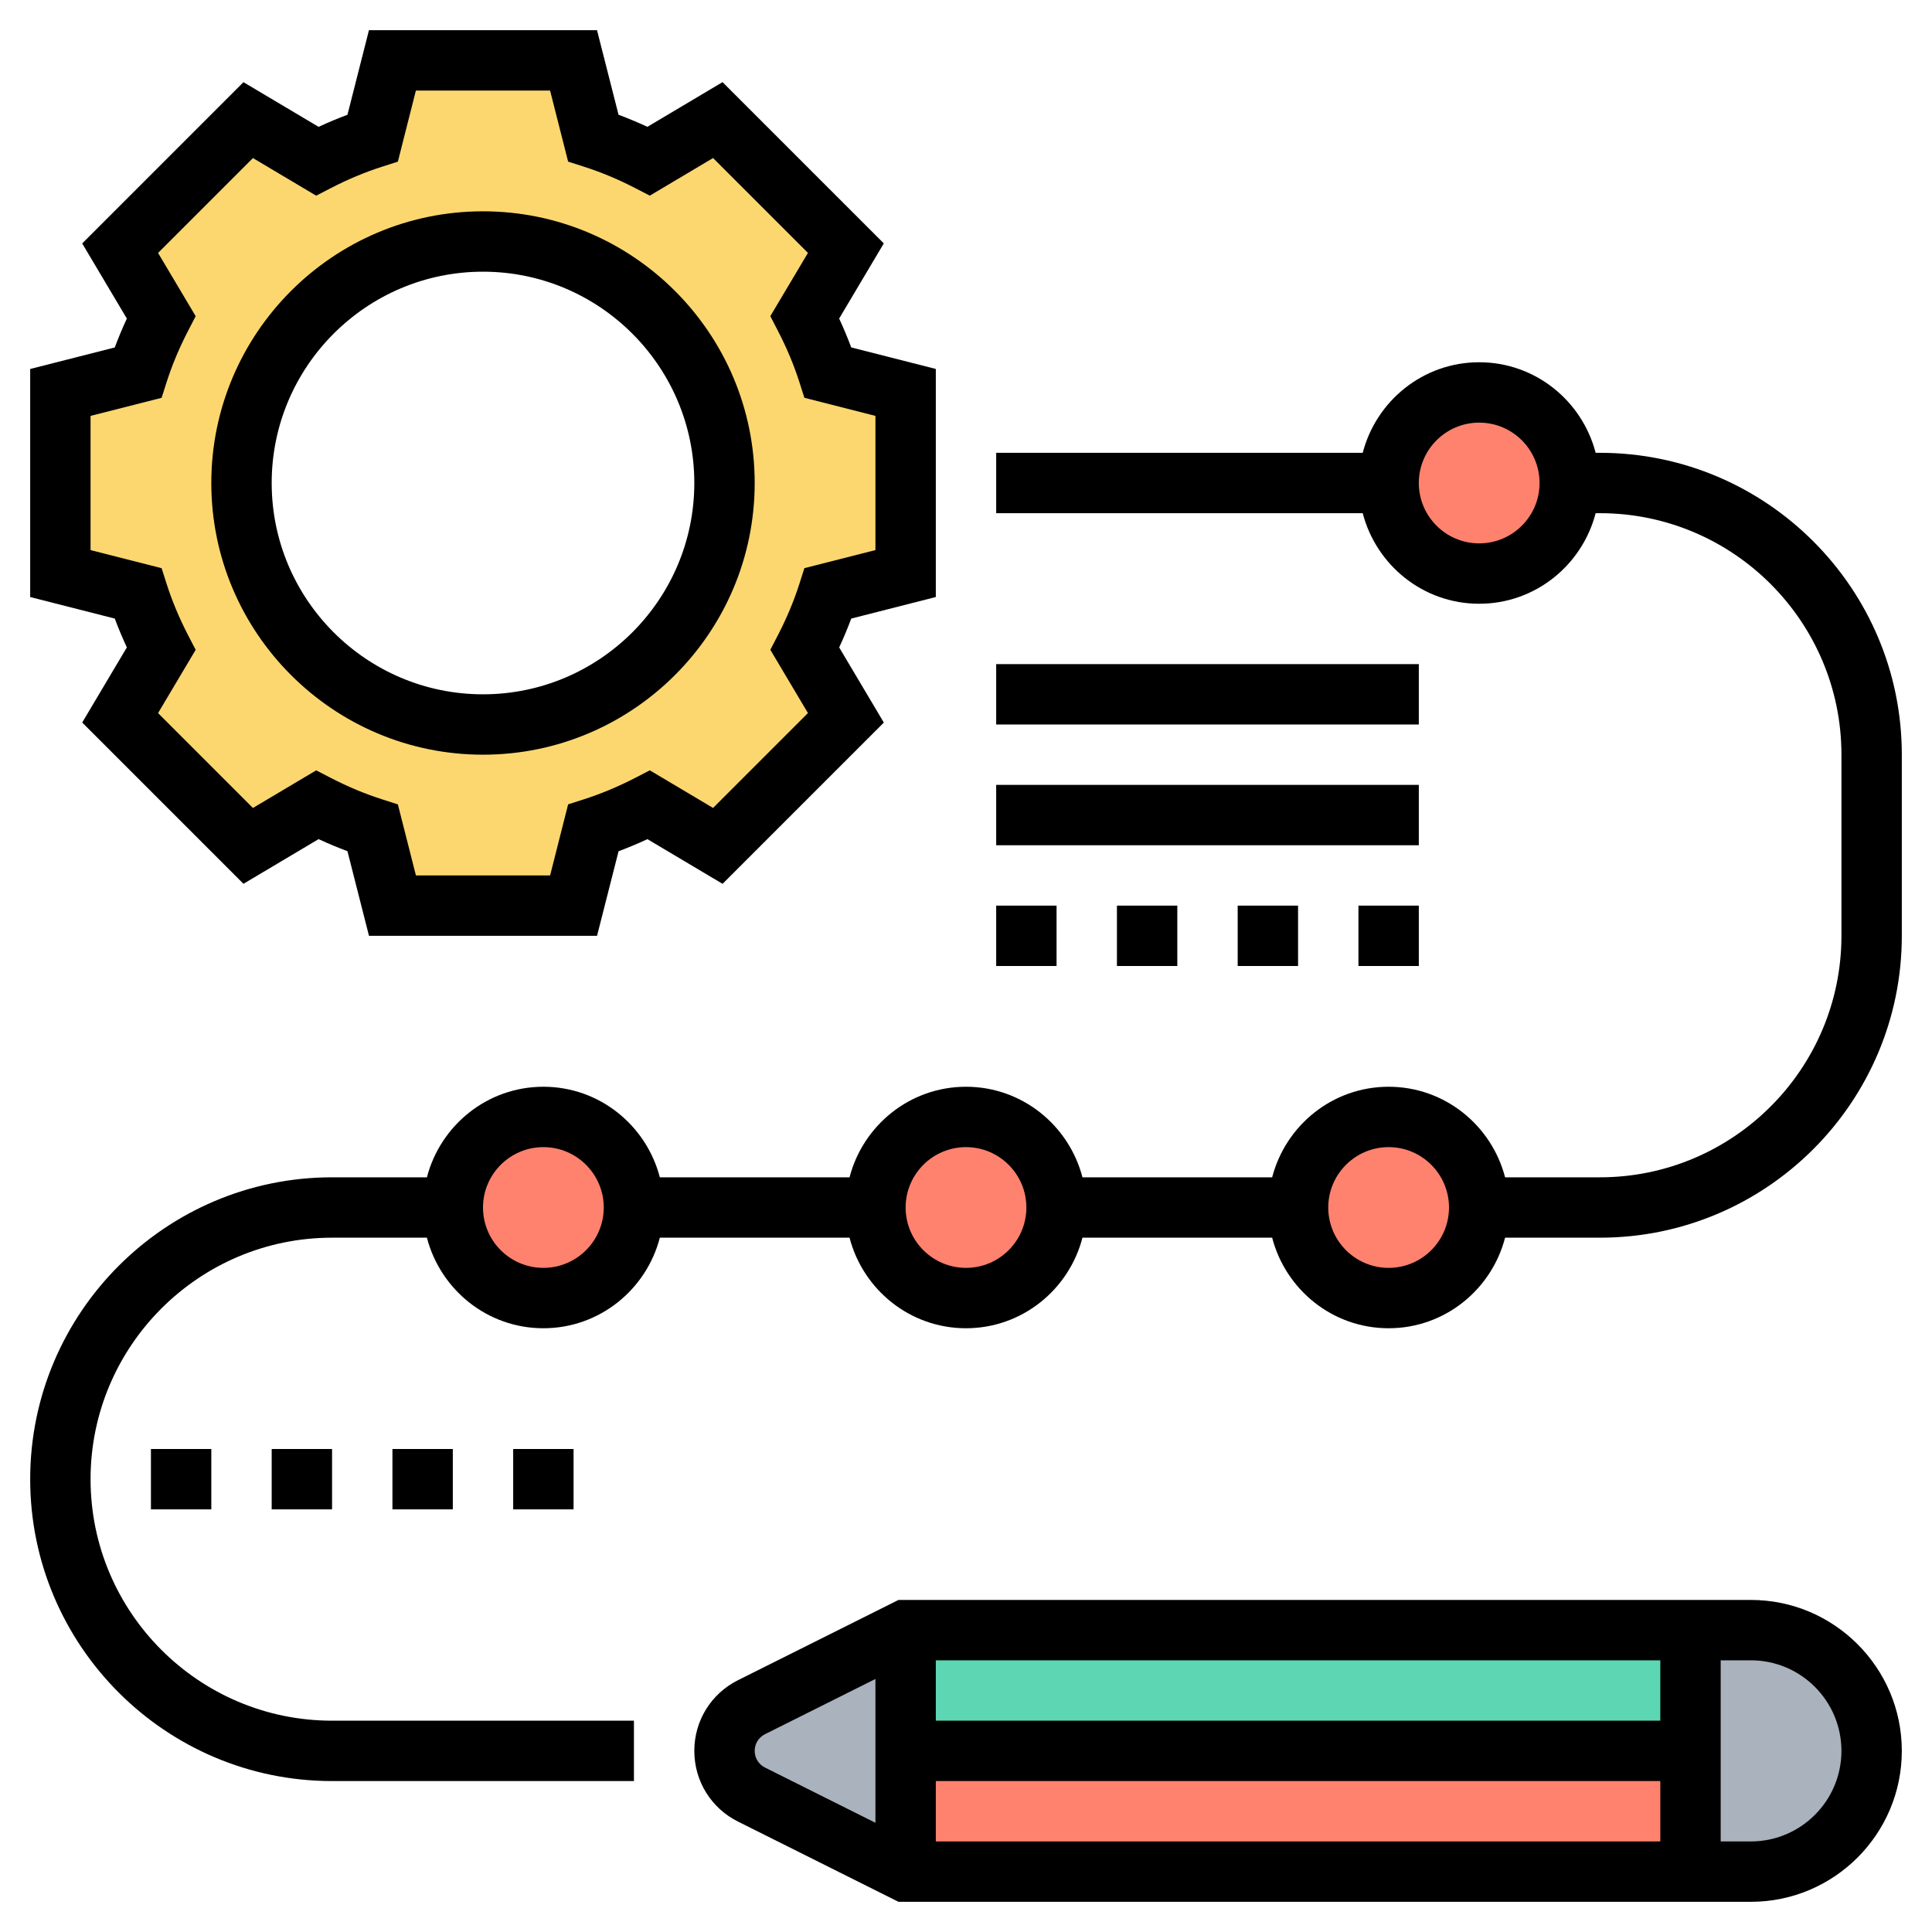 <svg id="Layer_5" enable-background="new 0 0 64 64" height="512" viewBox="0 0 64 64" width="512" xmlns="http://www.w3.org/2000/svg"><g><g><g><circle cx="32" cy="40" fill="#ff826e" r="3"/></g><g><circle cx="46" cy="40" fill="#ff826e" r="3"/></g><g><circle cx="18" cy="40" fill="#ff826e" r="3"/></g><g><circle cx="49" cy="16" fill="#ff826e" r="3"/></g><g><path d="m30 13v6l-2.57.65c-.2.64-.47 1.25-.77 1.84l1.36 2.29-4.24 4.24-2.29-1.36c-.59.3-1.2.57-1.84.77l-.65 2.57h-6l-.65-2.57c-.64-.2-1.25-.47-1.84-.77l-2.29 1.36-4.24-4.24 1.36-2.29c-.3-.59-.57-1.2-.77-1.84l-2.57-.65v-6l2.57-.65c.2-.64.47-1.25.77-1.84l-1.36-2.29 4.24-4.24 2.29 1.36c.59-.3 1.2-.57 1.84-.77l.65-2.57h6l.65 2.57c.64.2 1.25.47 1.84.77l2.29-1.36 4.24 4.24-1.36 2.29c.3.59.57 1.2.77 1.84zm-6 3c0-4.42-3.58-8-8-8s-8 3.58-8 8 3.58 8 8 8 8-3.58 8-8z" fill="#fcd770"/></g><g><path d="m30 58v4l-5.11-2.55c-.54-.28-.89-.84-.89-1.45s.35-1.17.89-1.45l5.11-2.55z" fill="#aab2bd"/></g><g><path d="m60.83 55.17c.72.73 1.17 1.73 1.17 2.83 0 2.21-1.79 4-4 4h-2v-4-4h2c1.1 0 2.1.45 2.83 1.17z" fill="#aab2bd"/></g><g><path d="m30 58h26v4h-26z" fill="#ff826e"/></g><g><path d="m30 54h26v4h-26z" fill="#5cd6b3"/></g></g><g><path d="m4.202 21.446-1.479 2.489 5.342 5.342 2.489-1.48c.317.147.638.281.956.4l.713 2.803h7.555l.713-2.802c.318-.119.639-.252.956-.4l2.489 1.48 5.342-5.342-1.479-2.489c.147-.317.281-.637.4-.956l2.801-.714v-7.555l-2.802-.713c-.119-.319-.253-.639-.4-.957l1.479-2.489-5.342-5.342-2.489 1.48c-.317-.147-.638-.281-.956-.4l-.713-2.801h-7.555l-.712 2.802c-.318.119-.639.252-.956.4l-2.489-1.48-5.342 5.342 1.479 2.489c-.147.318-.281.637-.4.957l-2.802.713v7.555l2.802.713c.119.319.253.638.4.955zm-1.202-7.669 2.354-.599.168-.528c.179-.558.416-1.125.705-1.683l.255-.493-1.246-2.095 3.143-3.143 2.095 1.246.492-.254c.56-.289 1.126-.525 1.686-.704l.528-.169.597-2.355h4.445l.598 2.354.528.169c.56.179 1.126.415 1.686.704l.492.254 2.095-1.246 3.143 3.143-1.246 2.095.255.493c.289.559.526 1.125.705 1.683l.168.528 2.354.6v4.445l-2.354.599-.168.528c-.179.559-.416 1.125-.704 1.683l-.256.493 1.246 2.096-3.143 3.143-2.095-1.246-.492.254c-.56.289-1.126.525-1.686.704l-.528.169-.597 2.355h-4.445l-.598-2.354-.528-.169c-.56-.179-1.126-.415-1.686-.704l-.492-.254-2.095 1.246-3.143-3.143 1.246-2.096-.256-.493c-.288-.558-.525-1.124-.704-1.683l-.168-.528-2.354-.599z"/><path d="m16 25c4.963 0 9-4.038 9-9s-4.037-9-9-9-9 4.038-9 9 4.037 9 9 9zm0-16c3.859 0 7 3.14 7 7s-3.141 7-7 7-7-3.14-7-7 3.141-7 7-7z"/><path d="m58 53h-28.236l-5.316 2.658c-.893.446-1.448 1.344-1.448 2.342s.555 1.896 1.447 2.342l5.317 2.658h28.236c2.757 0 5-2.243 5-5s-2.243-5-5-5zm-27 6h24v2h-24zm24-2h-24v-2h24zm-30 1c0-.236.131-.447.342-.553l3.658-1.829v4.764l-3.658-1.829c-.211-.106-.342-.317-.342-.553zm33 3h-1v-6h1c1.654 0 3 1.346 3 3s-1.346 3-3 3z"/><path d="m53 15h-.142c-.447-1.72-1.999-3-3.858-3s-3.411 1.28-3.858 3h-12.142v2h12.142c.447 1.72 1.999 3 3.858 3s3.411-1.28 3.858-3h.142c4.411 0 8 3.589 8 8v6c0 4.411-3.589 8-8 8h-3.142c-.447-1.72-1.999-3-3.858-3s-3.411 1.28-3.858 3h-6.284c-.447-1.72-1.999-3-3.858-3s-3.411 1.28-3.858 3h-6.284c-.447-1.72-1.999-3-3.858-3s-3.411 1.28-3.858 3h-3.142c-5.514 0-10 4.486-10 10s4.486 10 10 10h10v-2h-10c-4.411 0-8-3.589-8-8s3.589-8 8-8h3.142c.447 1.72 1.999 3 3.858 3s3.411-1.28 3.858-3h6.284c.447 1.72 1.999 3 3.858 3s3.411-1.28 3.858-3h6.284c.447 1.72 1.999 3 3.858 3s3.411-1.28 3.858-3h3.142c5.514 0 10-4.486 10-10v-6c0-5.514-4.486-10-10-10zm-4 3c-1.103 0-2-.897-2-2s.897-2 2-2 2 .897 2 2-.897 2-2 2zm-31 24c-1.103 0-2-.897-2-2s.897-2 2-2 2 .897 2 2-.897 2-2 2zm14 0c-1.103 0-2-.897-2-2s.897-2 2-2 2 .897 2 2-.897 2-2 2zm14 0c-1.103 0-2-.897-2-2s.897-2 2-2 2 .897 2 2-.897 2-2 2z"/><path d="m33 22h14v2h-14z"/><path d="m33 26h14v2h-14z"/><path d="m33 30h2v2h-2z"/><path d="m37 30h2v2h-2z"/><path d="m45 30h2v2h-2z"/><path d="m41 30h2v2h-2z"/><path d="m9 48h2v2h-2z"/><path d="m5 48h2v2h-2z"/><path d="m17 48h2v2h-2z"/><path d="m13 48h2v2h-2z"/></g></g></svg>